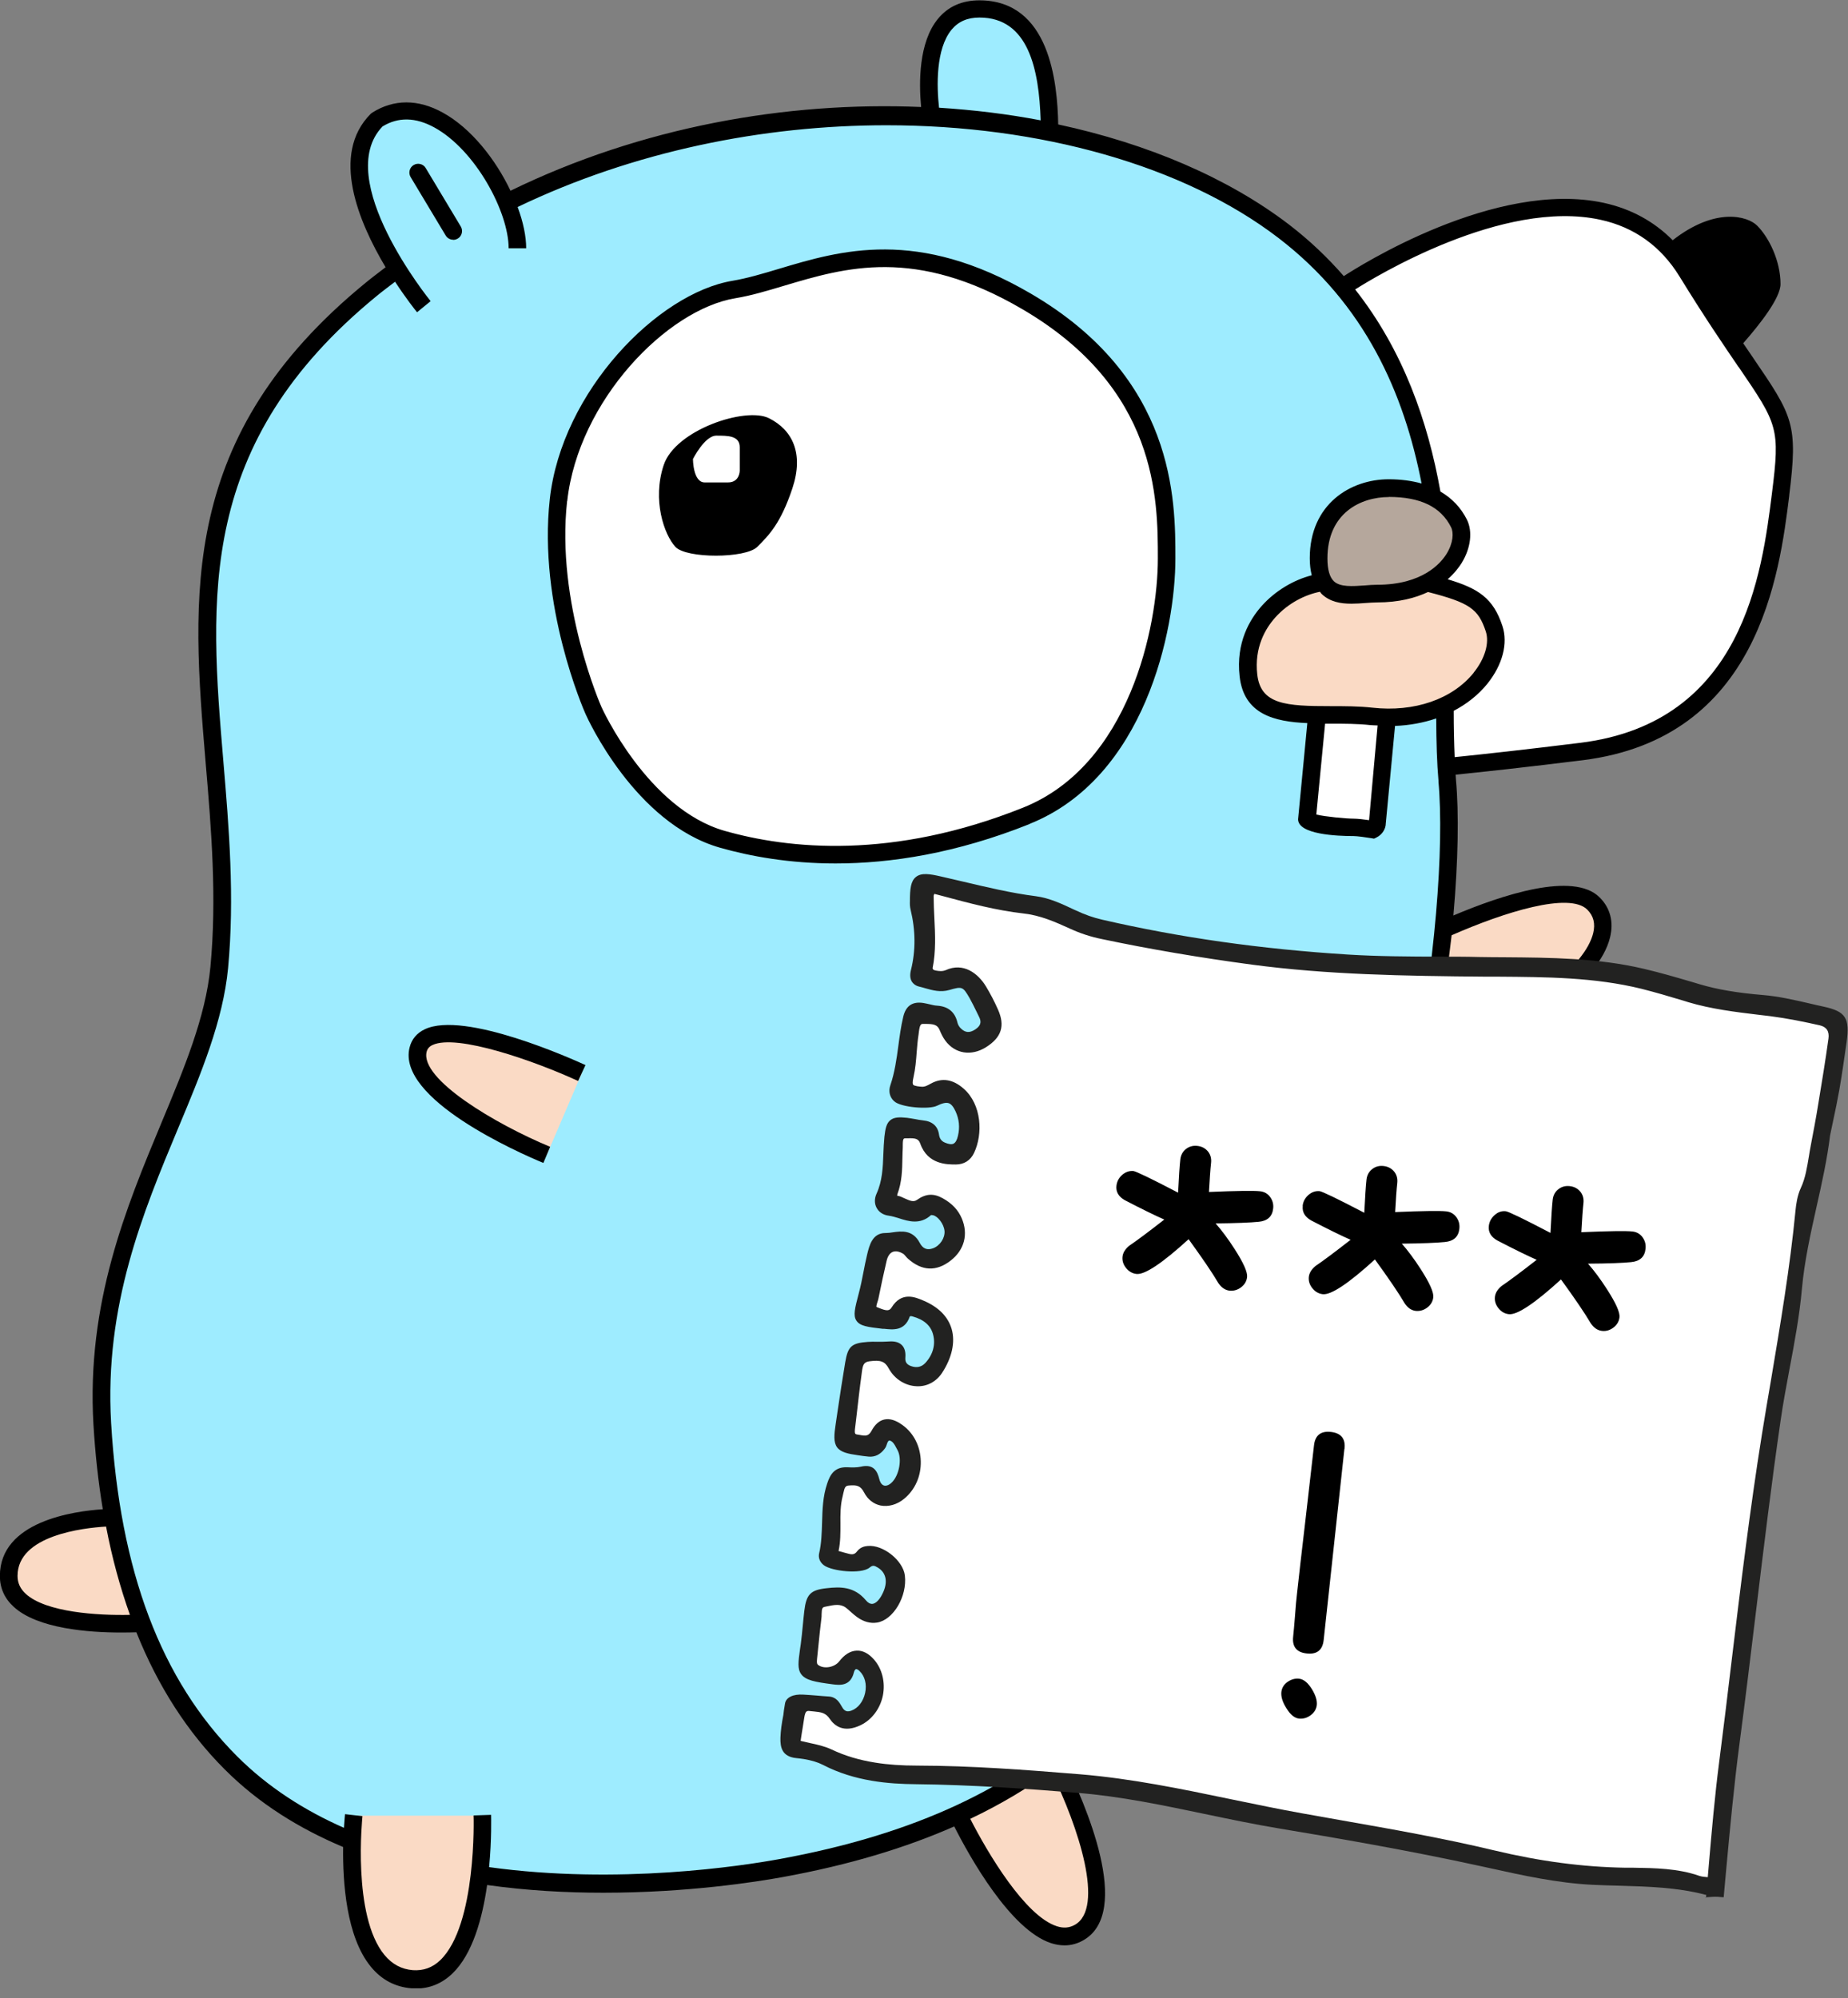 <svg width="160" height="173" viewBox="0 0 160 173" fill="none" xmlns="http://www.w3.org/2000/svg">
<rect x="0" y="0" width="160" height="173" fill="#808080" stroke="none"/>
<g clip-path="url(#clip0_1_2)">
<path d="M116.701 24.555C116.701 24.555 137.966 10.379 146.067 23.543C154.167 36.706 155.18 34.681 154.167 42.782C153.155 50.883 151.059 63.297 136.953 65.059C128.853 66.072 123.283 66.578 123.283 66.578" fill="white"/>
<path d="M80.754 10.885C80.754 10.885 78.729 0.759 84.805 0.759C90.88 0.759 90.88 8.86 90.88 11.898" fill="#9EECFF"/>
<path d="M67.591 161.762C56.452 163.787 32.666 165.316 19.999 152.649C15.948 148.598 9.873 140.497 8.86 123.283C7.848 106.069 17.923 94.931 18.986 83.792C21.011 62.528 9.873 43.288 32.15 25.062C56.756 4.931 93.918 6.835 111.132 19.999C128.346 33.163 124.296 56.452 125.309 67.591C126.321 78.729 122.271 109.107 112.145 124.296C102.019 139.485 97.31 156.355 67.591 161.762Z" fill="#9EECFF"/>
<path d="M124.964 80.481C128.853 78.739 135.809 76.076 137.966 78.223C140.913 81.169 135.769 87.448 123.445 91.518L124.964 80.481ZM82.78 156.699C82.78 156.699 88.855 169.863 93.412 167.331C97.969 164.8 90.88 151.636 90.88 151.636M9.873 131.384C9.873 131.384 0.759 131.384 0.759 136.447C0.759 141.51 12.911 140.497 12.911 140.497M30.631 157.205C30.631 157.205 29.112 170.875 35.694 171.382C42.276 171.888 41.77 157.205 41.77 157.205M50.377 92.906C50.377 92.906 37.213 86.83 36.2 90.88C35.188 94.931 47.339 99.994 47.339 99.994" fill="#FADAC5"/>
<path d="M114.17 60.502L113.157 70.942C113.157 71.368 116.428 71.641 117.208 71.641C117.694 71.641 118.858 71.833 118.858 71.833C119.091 71.722 119.233 71.479 119.233 71.226L120.246 60.502H114.17Z" fill="white"/>
<path d="M118.727 62.021C114.17 61.515 108.601 63.034 108.094 58.477C107.527 53.343 112.145 50.377 115.183 50.377C116.195 50.377 122.342 50.144 123.283 50.377C127.334 51.389 128.539 51.977 129.359 54.427C130.371 57.465 126.291 62.862 118.727 62.021Z" fill="#FADAC5"/>
<path d="M119.233 51.389C117.208 51.389 114.17 52.402 114.17 48.351C114.17 44.301 117.208 42.276 120.246 42.276C123.283 42.276 125.309 43.288 126.321 45.314C127.222 47.126 125.309 51.389 119.233 51.389Z" fill="#B5A79C"/>
<path d="M51.389 61.515C51.389 61.515 47.339 52.402 48.351 43.288C49.364 34.175 57.465 26.074 63.54 25.062C69.616 24.049 76.704 18.986 88.855 26.074C101.006 33.163 101.006 43.288 101.006 48.351C101.006 53.414 98.981 66.578 88.855 70.628C78.729 74.679 69.616 74.679 62.528 72.654C55.44 70.628 51.389 61.515 51.389 61.515Z" fill="white"/>
<path d="M36.706 26.581C36.706 26.581 27.593 15.442 32.656 10.379C38.225 6.835 44.807 16.455 44.807 21.518" fill="#9EECFF"/>
<path d="M39.238 20.758C38.985 20.758 38.732 20.627 38.59 20.394L35.552 15.331C35.34 14.976 35.451 14.5 35.816 14.288C36.17 14.075 36.646 14.186 36.858 14.551L39.896 19.614C40.109 19.968 39.998 20.444 39.633 20.657C39.511 20.728 39.38 20.768 39.238 20.768V20.758ZM47.632 99.295C42.833 97.3 36.352 93.422 36.939 91.063C37.01 90.799 37.162 90.617 37.436 90.485C39.542 89.483 46.296 91.862 50.053 93.594L50.691 92.217C49.627 91.731 40.21 87.478 36.777 89.118C36.089 89.442 35.633 89.989 35.461 90.698C34.347 95.153 44.919 99.811 47.045 100.692L47.632 99.295ZM89.139 71.337C99.133 67.338 101.766 54.559 101.766 48.351C101.766 43.278 101.766 32.727 89.24 25.416C79.418 19.685 72.765 21.68 67.429 23.279C66.011 23.705 64.674 24.1 63.419 24.312C56.958 25.386 48.635 33.881 47.602 43.207C46.579 52.422 50.528 61.444 50.701 61.829C50.873 62.214 54.984 71.287 62.325 73.393C64.958 74.142 68.34 74.76 72.34 74.76C77.109 74.76 82.78 73.889 89.139 71.347V71.337ZM49.111 43.38C50.073 34.691 57.728 26.803 63.672 25.821C65.029 25.598 66.406 25.183 67.864 24.748C73.19 23.158 79.225 21.346 88.47 26.743C100.247 33.608 100.247 43.207 100.247 48.361C100.247 54.204 97.806 66.244 88.572 69.93C77.261 74.456 68.279 73.514 62.73 71.935C56.078 70.031 52.118 61.313 52.078 61.221C52.027 61.12 48.118 52.189 49.101 43.39L49.111 43.38ZM65.566 47.349C66.578 46.336 67.591 45.324 68.603 42.286C69.616 39.248 68.603 37.223 66.578 36.21C64.553 35.198 58.477 37.223 57.465 40.261C56.452 43.298 57.505 46.296 58.477 47.349C59.419 48.372 64.553 48.361 65.566 47.349ZM154.917 42.883C154.066 49.708 152.284 63.915 137.044 65.819C132.326 66.406 128.437 66.831 126.027 67.074C126.038 67.226 126.048 67.378 126.058 67.53C126.321 70.426 126.25 74.517 125.835 79.266C130.017 77.494 136.224 75.428 138.492 77.696C139.424 78.618 139.728 79.823 139.394 81.18C138.432 85.048 132.498 89.25 124.093 92.106C121.967 103.852 118.22 116.539 112.762 124.731C111.071 127.263 109.512 129.885 108.003 132.427C103.639 139.758 99.406 146.857 92.156 152.497C93.908 156.041 98.12 165.59 93.766 168.01C93.26 168.293 92.733 168.435 92.176 168.435C91.792 168.435 91.407 168.374 91.002 168.243C87.468 167.088 83.934 160.739 82.618 158.137C78.456 159.97 73.575 161.468 67.722 162.531C65.484 162.937 59.51 163.878 52.23 163.878C49.06 163.878 45.648 163.696 42.175 163.21C41.77 166.055 40.929 169.184 39.167 170.875C38.266 171.736 37.213 172.171 36.018 172.171C35.886 172.171 35.755 172.171 35.623 172.151C34.226 172.04 33.041 171.422 32.12 170.298C29.973 167.706 29.669 162.947 29.709 159.919C25.933 158.329 22.409 156.162 19.452 153.195C16.232 149.975 13.68 146.006 11.807 141.328C11.432 141.338 10.997 141.348 10.501 141.348C7.696 141.348 3.25 141.024 1.185 139.12C0.385 138.391 -0.01 137.49 -0.01 136.457C-0.01 131.708 6.42 130.837 8.901 130.675C8.516 128.346 8.243 125.906 8.091 123.344C7.473 112.813 10.936 104.52 13.984 97.199C15.948 92.49 17.801 88.055 18.217 83.731C18.784 77.727 18.298 71.823 17.811 66.112C16.586 51.531 15.432 37.76 31.654 24.485C32.221 24.019 32.808 23.583 33.385 23.138C31.056 19.239 28.585 13.366 32.099 9.853L32.231 9.751C34.084 8.577 36.2 8.567 38.337 9.751C40.787 11.098 42.904 13.791 44.2 16.515C55.51 10.997 68.077 8.769 79.752 9.265C79.549 7.149 79.539 3.666 81.2 1.64C82.071 0.567 83.286 0.03 84.795 0.03C90.89 0.03 91.549 7.139 91.62 10.774C99.386 12.445 106.312 15.402 111.588 19.432C113.4 20.819 114.97 22.328 116.347 23.907C117.491 23.158 129.46 15.513 138.877 17.569C141.216 18.085 143.201 19.168 144.821 20.799C148.527 17.903 151.312 18.713 152.132 19.533C153.145 20.546 154.157 22.571 154.157 24.596C154.157 25.801 152.375 28.069 150.927 29.72C151.231 30.165 151.514 30.58 151.768 30.955C155.241 36.048 155.686 36.706 154.907 42.914L154.917 42.883ZM81.301 9.326C84.309 9.518 87.255 9.873 90.101 10.42C89.959 6.005 89.047 1.519 84.805 1.519C83.762 1.519 82.972 1.863 82.385 2.572C81.007 4.253 81.099 7.473 81.301 9.326ZM11.25 139.819C10.399 137.439 9.701 134.888 9.184 132.174C7.189 132.295 1.519 132.933 1.519 136.447C1.519 137.055 1.752 137.561 2.228 137.996C3.979 139.606 8.455 139.88 11.25 139.819ZM90.992 153.357C88.926 154.856 86.607 156.243 84.005 157.479C85.544 160.496 88.754 165.883 91.488 166.774C92.065 166.967 92.571 166.926 93.047 166.663C95.66 165.215 93.402 158.228 91.002 153.357H90.992ZM124.549 67.662C124.407 66.052 124.357 64.239 124.347 62.204C123.243 62.578 122.048 62.801 120.792 62.852C120.772 62.852 120.772 62.852 120.762 62.852H120.782L119.982 71.287C119.982 71.763 119.679 72.259 119.192 72.502L118.97 72.613L118.727 72.573C118.301 72.502 117.512 72.39 117.198 72.39C115.75 72.39 112.388 72.249 112.388 70.932L113.188 62.609C110.342 62.487 107.689 61.859 107.325 58.548C107.001 55.642 108.196 53.627 109.259 52.442C110.413 51.156 111.993 50.215 113.573 49.809C113.461 49.374 113.4 48.898 113.4 48.331C113.4 43.633 116.944 41.496 120.235 41.496C121.299 41.496 122.23 41.628 123.081 41.861C121.562 34.053 118.2 26.348 110.666 20.586C102.495 14.338 90.06 10.845 76.745 10.845C66.092 10.845 54.873 13.093 44.817 17.923C45.293 19.209 45.557 20.454 45.557 21.497H44.038C44.038 18.358 41.172 12.992 37.608 11.037C35.988 10.146 34.479 10.116 33.122 10.946C28.737 15.503 37.193 25.963 37.284 26.074L36.109 27.036C35.998 26.905 35.188 25.892 34.205 24.393C33.679 24.798 33.142 25.193 32.626 25.619C17.022 38.387 18.146 51.774 19.34 65.94C19.827 71.712 20.323 77.686 19.746 83.833C19.31 88.379 17.417 92.926 15.402 97.736C12.414 104.895 9.022 113.016 9.62 123.202C10.379 136.042 13.943 145.479 20.535 152.071C23.209 154.745 26.378 156.76 29.78 158.258C29.821 157.59 29.861 157.155 29.872 157.074L31.38 157.246C31.38 157.327 30.469 165.863 33.294 169.275C33.962 170.075 34.762 170.501 35.745 170.582C36.656 170.642 37.436 170.369 38.114 169.721C41.283 166.683 41.01 157.286 41 157.185L42.519 157.134C42.519 157.317 42.58 159.241 42.347 161.661C53.536 163.21 64.29 161.549 67.439 160.972C91.832 156.537 99.052 144.416 106.697 131.597C108.216 129.045 109.796 126.402 111.497 123.84C121.4 108.975 125.572 78.993 124.539 67.621L124.549 67.662ZM120.246 43.035C117.795 43.035 114.929 44.433 114.929 48.351C114.929 49.324 115.122 49.982 115.496 50.336C116.043 50.842 117.107 50.761 118.129 50.691C118.514 50.66 118.889 50.63 119.233 50.63C123.172 50.63 124.752 48.756 125.248 47.946C125.835 46.995 125.865 46.103 125.633 45.648C124.752 43.886 122.99 43.025 120.235 43.025L120.246 43.035ZM117.208 70.882C117.552 70.882 118.129 70.953 118.534 71.013L119.273 62.811C119.061 62.801 118.858 62.801 118.646 62.781C117.552 62.659 116.367 62.659 115.213 62.659C115.051 62.659 114.889 62.659 114.727 62.659L113.967 70.527C114.747 70.71 116.519 70.882 117.218 70.882H117.208ZM125.683 80.977C125.703 80.744 125.005 86.86 124.407 90.384C132.822 87.397 137.257 83.519 137.936 80.805C138.138 79.975 137.976 79.306 137.429 78.76C135.88 77.21 130.27 78.962 125.683 80.977ZM127.587 58.244C128.569 57.029 128.964 55.662 128.64 54.67C127.992 52.726 127.253 52.189 123.638 51.258C122.544 51.774 121.106 52.159 119.233 52.159C118.919 52.159 118.585 52.189 118.241 52.209C117.836 52.24 117.42 52.27 117.005 52.27C116.084 52.27 115.172 52.118 114.454 51.45C114.383 51.389 114.342 51.308 114.281 51.237C113.046 51.48 111.547 52.189 110.403 53.475C109.553 54.427 108.591 56.057 108.854 58.396C109.148 61.009 111.345 61.14 115.223 61.14C116.408 61.14 117.643 61.14 118.818 61.272C122.453 61.677 125.744 60.543 127.597 58.244H127.587ZM150.522 31.775C149.287 29.963 147.596 27.492 145.419 23.948C143.809 21.325 141.5 19.665 138.563 19.027C130.139 17.184 118.97 24.019 117.329 25.062C121.501 30.358 123.628 36.494 124.711 42.559C125.703 43.136 126.473 43.937 127 44.979C127.516 46.012 127.344 47.46 126.544 48.756C126.321 49.111 125.936 49.627 125.339 50.154C128.022 50.954 129.288 51.804 130.078 54.194C130.584 55.703 130.088 57.566 128.772 59.206C127.992 60.168 127 60.948 125.865 61.545C125.865 62.993 125.896 64.33 125.946 65.555C128.356 65.312 132.194 64.887 136.862 64.31C150.937 62.548 152.547 49.627 153.418 42.691C154.127 37.051 153.924 36.747 150.532 31.775H150.522Z" fill="black"/>
<path d="M64.047 40.757C64.047 40.757 64.047 41.77 63.034 41.77H61.009C59.996 41.77 59.996 39.744 59.996 39.744C59.996 39.744 61.009 37.719 62.021 37.719C63.034 37.719 64.047 37.719 64.047 38.732V40.757Z" fill="white"/>
<path d="M79.377 78.689C79.833 80.552 79.833 82.385 79.408 84.136C79.357 84.329 79.327 84.592 79.438 84.764C79.499 84.865 79.6 84.926 79.742 84.957C79.924 84.997 80.106 85.048 80.289 85.098C80.896 85.271 81.473 85.433 82.101 85.25C83.438 84.865 83.742 84.987 84.42 86.162C84.653 86.567 84.855 86.992 85.058 87.397C85.129 87.549 85.21 87.711 85.291 87.863C85.524 88.329 85.625 89.007 84.774 89.564C84.086 90.02 83.428 89.969 82.871 89.412C82.668 89.21 82.516 88.926 82.445 88.653C82.283 87.974 81.888 87.64 81.139 87.6C80.886 87.579 80.633 87.519 80.39 87.468C80.228 87.427 80.066 87.387 79.904 87.367C79.225 87.265 78.912 87.478 78.749 88.177C78.557 88.987 78.436 89.837 78.334 90.658C78.182 91.812 78.02 93.007 77.626 94.151C77.514 94.475 77.585 94.789 77.828 95.002C78.233 95.366 80.42 95.579 80.957 95.305C81.554 95.002 82.01 94.921 82.374 95.052C82.729 95.174 83.002 95.478 83.255 96.014C83.62 96.794 83.701 97.614 83.499 98.465C83.377 98.991 83.164 99.325 82.85 99.487C82.537 99.649 82.152 99.619 81.666 99.406C81.2 99.204 80.927 98.839 80.856 98.323C80.785 97.817 80.511 97.584 79.924 97.523C79.681 97.493 79.438 97.452 79.195 97.401C78.982 97.361 78.749 97.32 78.537 97.29C77.919 97.219 77.636 97.239 77.463 97.381C77.291 97.523 77.2 97.817 77.129 98.485C77.079 98.971 77.058 99.477 77.038 99.963C76.987 101.158 76.937 102.383 76.4 103.568C76.269 103.842 76.269 104.125 76.39 104.348C76.512 104.581 76.755 104.722 77.079 104.763C77.403 104.803 77.727 104.905 78.041 105.006C78.841 105.259 79.6 105.492 80.37 104.803C80.522 104.662 80.795 104.702 80.947 104.733C81.605 104.864 82.273 105.725 82.344 106.535C82.415 107.375 81.828 108.256 81.007 108.56C80.258 108.834 79.62 108.56 79.236 107.841C78.8 107.001 78.132 107.092 77.433 107.193C77.2 107.224 76.957 107.264 76.724 107.254C76.046 107.254 75.843 107.821 75.651 108.651L75.631 108.753C75.509 109.259 75.408 109.775 75.307 110.272C75.195 110.849 75.074 111.456 74.922 112.033L74.902 112.094C74.608 113.188 74.456 113.795 74.628 114.059C74.811 114.332 75.418 114.393 76.532 114.514H76.663C77.393 114.616 78.02 114.686 78.324 113.816C78.446 113.492 78.77 113.36 79.175 113.471C80.339 113.795 81.058 114.433 81.311 115.385C81.585 116.438 81.311 117.491 80.511 118.342C80.056 118.838 79.428 118.98 78.749 118.737C78.152 118.524 77.858 118.099 77.909 117.491C77.939 117.167 77.889 116.934 77.757 116.813C77.615 116.661 77.342 116.61 76.917 116.651C76.613 116.681 76.299 116.671 75.995 116.671C75.732 116.671 75.459 116.671 75.195 116.681C74.01 116.762 73.899 116.863 73.707 118.018C73.464 119.456 73.241 120.934 73.028 122.352L72.876 123.385C72.745 124.255 72.714 124.741 72.907 125.005C73.089 125.258 73.545 125.369 74.375 125.491C74.669 125.531 74.983 125.582 75.296 125.602C75.661 125.633 75.945 125.491 76.218 125.126C76.269 125.055 76.309 124.944 76.35 124.822C76.441 124.539 76.582 124.104 77.129 124.215C77.656 124.326 77.909 124.792 78.122 125.217L78.172 125.309C78.689 126.281 78.375 127.982 77.544 128.751C77.18 129.086 76.755 129.217 76.39 129.106C76.026 128.994 75.762 128.66 75.641 128.174C75.469 127.496 75.256 127.344 74.648 127.486C74.233 127.587 73.778 127.577 73.362 127.556C72.613 127.516 72.35 127.901 72.107 128.61C71.752 129.663 71.722 130.787 71.692 131.86C71.661 132.761 71.641 133.703 71.428 134.604C71.378 134.797 71.459 134.989 71.651 135.131C72.198 135.536 74.476 135.748 74.983 135.343C75.519 134.908 75.934 135.09 76.279 135.303C77.322 135.941 77.494 137.146 76.745 138.452C76.421 139.019 76.005 139.343 75.58 139.384C75.337 139.404 74.962 139.343 74.588 138.898C73.737 137.875 72.755 137.895 71.641 138.027C70.466 138.158 70.284 138.341 70.142 139.566C70.092 139.981 70.051 140.406 70.011 140.832C69.96 141.358 69.909 141.905 69.839 142.431C69.818 142.604 69.788 142.766 69.768 142.918C69.636 143.829 69.555 144.376 69.778 144.679C70.031 145.014 70.72 145.155 72.168 145.348C72.836 145.429 73.251 145.449 73.433 144.7C73.514 144.366 73.707 144.123 73.96 144.042C74.213 143.961 74.497 144.062 74.76 144.325C75.347 144.892 75.58 145.783 75.388 146.695C75.195 147.606 74.628 148.315 73.879 148.588C73.281 148.811 72.785 148.629 72.492 148.092L72.461 148.041C72.269 147.697 72.117 147.413 71.722 147.393C71.368 147.373 71.023 147.343 70.669 147.312C70.294 147.282 69.92 147.251 69.535 147.231C69.049 147.201 68.502 147.302 68.462 147.586C68.391 148.031 68.35 148.335 68.32 148.568C68.188 149.277 68.097 149.874 68.077 150.482C68.056 151.241 68.188 151.636 68.998 151.707C69.231 151.727 69.454 151.757 69.666 151.788C70.385 151.899 70.983 152.082 71.459 152.335C74.132 153.732 77.048 153.935 79.286 153.955C84.086 154.005 88.875 154.35 93.331 154.704C97.057 155.008 100.783 155.788 104.378 156.537C106.495 156.982 108.682 157.438 110.859 157.793C115.689 158.592 122.048 159.676 128.377 161.063L129.075 161.215C131.941 161.843 134.898 162.501 137.895 162.653C138.685 162.694 139.495 162.714 140.275 162.734C142.725 162.805 145.257 162.876 147.707 163.504C147.818 163.534 147.95 163.544 148.122 163.544H148.294L148.274 163.757C148.446 163.747 148.629 163.747 148.811 163.757L148.983 161.944C149.317 158.309 149.661 154.562 150.147 150.877C150.623 147.272 151.099 143.363 151.555 139.586C152.233 133.986 152.942 128.194 153.702 122.929C153.924 121.43 154.208 119.922 154.481 118.453C154.907 116.215 155.342 113.897 155.545 111.578C155.757 109.148 156.304 106.738 156.82 104.398C157.266 102.383 157.732 100.287 157.995 98.212C158.076 97.796 158.157 97.401 158.248 97.007C158.43 96.115 158.633 95.194 158.785 94.293C159.028 92.895 159.23 91.457 159.413 90.192C159.676 88.359 159.463 88.035 157.803 87.68C157.367 87.589 156.932 87.488 156.496 87.387C155.241 87.093 153.935 86.8 152.618 86.688C150.401 86.496 148.629 86.202 147.049 85.736L146.441 85.554C145.074 85.149 143.657 84.734 142.249 84.4C138.32 83.478 134.24 83.448 130.29 83.418C129.572 83.418 128.853 83.407 128.134 83.397C126.959 83.377 125.795 83.377 124.62 83.367C122.028 83.367 119.344 83.347 116.722 83.185C109.117 82.709 102.13 81.716 95.366 80.157C94.566 79.975 93.787 79.701 92.987 79.317L92.825 79.246C91.812 78.77 90.769 78.263 89.655 78.122C87.488 77.838 85.341 77.332 83.255 76.836C82.638 76.684 82.01 76.542 81.382 76.4C80.501 76.198 79.934 76.127 79.661 76.35C79.387 76.572 79.337 77.15 79.337 78.081C79.337 78.263 79.337 78.486 79.387 78.679L79.377 78.689Z" fill="white"/>
<path d="M83.488 98.475C83.367 99.001 83.154 99.335 82.84 99.498C82.526 99.659 82.142 99.629 81.656 99.416C81.19 99.214 80.916 98.849 80.846 98.333C80.775 97.827 80.501 97.594 79.914 97.533C79.671 97.503 79.428 97.462 79.185 97.412C78.972 97.371 78.739 97.331 78.527 97.3C77.909 97.229 77.626 97.249 77.453 97.391C77.281 97.533 77.19 97.827 77.119 98.495C77.069 98.981 77.048 99.487 77.028 99.973C76.977 101.168 76.927 102.394 76.39 103.578C76.258 103.852 76.258 104.135 76.38 104.358C76.501 104.591 76.745 104.733 77.069 104.773C77.393 104.814 77.717 104.915 78.031 105.016C78.831 105.269 79.59 105.502 80.359 104.814C80.511 104.672 80.785 104.712 80.937 104.743C81.595 104.874 82.263 105.735 82.334 106.545C82.405 107.386 81.818 108.267 80.997 108.57C80.248 108.844 79.61 108.57 79.225 107.851C78.79 107.011 78.122 107.102 77.423 107.203C77.19 107.234 76.947 107.274 76.714 107.264C76.036 107.264 75.833 107.831 75.641 108.661L75.621 108.763C75.499 109.269 75.398 109.785 75.296 110.282C75.185 110.859 75.064 111.466 74.912 112.044L74.891 112.104C74.598 113.198 74.446 113.805 74.618 114.069C74.8 114.342 75.408 114.403 76.522 114.524H76.653C77.382 114.626 78.01 114.697 78.314 113.826C78.425 113.502 78.76 113.37 79.165 113.481C80.329 113.805 81.048 114.443 81.301 115.395C81.575 116.448 81.301 117.501 80.501 118.352C80.046 118.848 79.418 118.99 78.739 118.747C78.142 118.534 77.848 118.109 77.899 117.501C77.929 117.177 77.879 116.945 77.747 116.823C77.605 116.671 77.332 116.62 76.906 116.661C76.603 116.691 76.289 116.681 75.985 116.681C75.722 116.681 75.448 116.681 75.185 116.691C74 116.772 73.889 116.874 73.697 118.028C73.454 119.466 73.231 120.944 73.018 122.362L72.866 123.395C72.735 124.266 72.704 124.752 72.897 125.015C73.079 125.268 73.535 125.379 74.365 125.501C74.659 125.541 74.972 125.592 75.286 125.612C75.651 125.643 75.934 125.501 76.208 125.136C76.258 125.066 76.299 124.954 76.34 124.833C76.431 124.549 76.572 124.114 77.119 124.225C77.646 124.336 77.899 124.802 78.112 125.228L78.162 125.319C78.679 126.291 78.365 127.992 77.534 128.761C77.17 129.096 76.745 129.227 76.38 129.116C76.015 129.004 75.752 128.67 75.631 128.184C75.459 127.506 75.246 127.354 74.638 127.496C74.223 127.597 73.767 127.587 73.352 127.567C72.603 127.526 72.34 127.911 72.097 128.62C71.742 129.673 71.712 130.797 71.681 131.87C71.651 132.771 71.631 133.713 71.418 134.614C71.368 134.807 71.449 134.999 71.641 135.141C72.188 135.546 74.466 135.758 74.972 135.353C75.509 134.918 75.924 135.1 76.269 135.313C77.312 135.951 77.484 137.156 76.734 138.462C76.41 139.029 75.995 139.353 75.57 139.394C75.327 139.414 74.952 139.353 74.578 138.908C73.727 137.885 72.745 137.905 71.631 138.037C70.456 138.168 70.274 138.351 70.132 139.576C70.082 139.991 70.041 140.416 70.001 140.842C69.95 141.368 69.899 141.915 69.829 142.442C69.808 142.614 69.778 142.776 69.758 142.928C69.626 143.839 69.545 144.386 69.768 144.69C70.021 145.024 70.71 145.166 72.157 145.358C72.826 145.439 73.241 145.459 73.423 144.71C73.504 144.376 73.697 144.133 73.95 144.052C74.203 143.971 74.486 144.072 74.75 144.335C75.337 144.902 75.57 145.793 75.377 146.705C75.185 147.616 74.618 148.325 73.869 148.598C73.271 148.821 72.775 148.639 72.481 148.102L72.451 148.051C72.259 147.707 72.107 147.424 71.712 147.403C71.358 147.383 71.013 147.353 70.659 147.322C70.284 147.292 69.909 147.262 69.525 147.241C69.039 147.211 68.492 147.312 68.451 147.596C68.38 148.041 68.34 148.345 68.31 148.578C68.178 149.287 68.087 149.884 68.067 150.492C68.046 151.251 68.178 151.646 68.988 151.717C69.221 151.737 69.444 151.768 69.656 151.798C70.375 151.909 70.973 152.092 71.449 152.345C74.122 153.742 77.038 153.945 79.276 153.965C84.076 154.016 88.865 154.36 93.321 154.714C97.047 155.018 100.773 155.798 104.368 156.547C106.484 156.993 108.672 157.448 110.849 157.803C115.679 158.603 122.038 159.686 128.367 161.073L129.065 161.225C131.931 161.853 134.888 162.511 137.885 162.663C138.675 162.704 139.485 162.724 140.265 162.744C142.715 162.815 145.247 162.886 147.697 163.514C147.808 163.544 147.94 163.554 148.112 163.554H148.284L148.264 163.767C148.436 163.757 148.618 163.757 148.801 163.767L148.973 161.954C149.307 158.319 149.651 154.572 150.137 150.887C150.613 147.282 151.089 143.373 151.545 139.596C152.223 133.997 152.932 128.205 153.692 122.939C153.914 121.44 154.198 119.932 154.471 118.463C154.897 116.226 155.332 113.907 155.534 111.588C155.747 109.158 156.294 106.748 156.81 104.409C157.256 102.394 157.722 100.297 157.985 98.222C158.066 97.806 158.147 97.412 158.238 97.017C158.42 96.126 158.623 95.204 158.775 94.303C159.018 92.906 159.22 91.468 159.403 90.202C159.666 88.369 159.453 88.045 157.793 87.691C157.357 87.6 156.922 87.498 156.486 87.397C155.231 87.103 153.924 86.81 152.608 86.698C150.39 86.516 148.618 86.212 147.039 85.746L146.431 85.564C145.064 85.159 143.647 84.744 142.239 84.41C138.31 83.488 134.229 83.458 130.28 83.428C129.561 83.428 128.842 83.418 128.124 83.407C126.949 83.387 125.784 83.387 124.61 83.377C122.018 83.377 119.334 83.357 116.712 83.195C109.107 82.719 102.12 81.727 95.356 80.167C94.556 79.985 93.776 79.711 92.976 79.327L92.814 79.256C91.802 78.78 90.759 78.273 89.645 78.132C87.478 77.848 85.331 77.342 83.245 76.846C82.628 76.694 82 76.552 81.372 76.41C80.491 76.208 79.924 76.137 79.651 76.36C79.377 76.582 79.327 77.16 79.327 78.091C79.327 78.273 79.327 78.496 79.377 78.689C79.833 80.552 79.833 82.385 79.408 84.136C79.357 84.329 79.327 84.592 79.438 84.764C79.499 84.865 79.6 84.926 79.742 84.957C79.924 84.997 80.106 85.048 80.289 85.098C80.896 85.271 81.473 85.433 82.101 85.25C83.438 84.865 83.742 84.987 84.42 86.162C84.653 86.567 84.855 86.992 85.058 87.397C85.129 87.549 85.21 87.711 85.291 87.863C85.524 88.329 85.625 89.007 84.774 89.564C84.086 90.02 83.428 89.969 82.871 89.412C82.668 89.21 82.516 88.926 82.445 88.653C82.283 87.974 81.888 87.64 81.139 87.6C80.886 87.579 80.633 87.519 80.39 87.468C80.228 87.427 80.066 87.387 79.904 87.367C79.225 87.265 78.912 87.478 78.749 88.177C78.557 88.987 78.436 89.837 78.334 90.658C78.182 91.812 78.02 93.007 77.626 94.151C77.514 94.475 77.585 94.789 77.828 95.002C78.233 95.366 80.42 95.579 80.957 95.305C81.554 95.002 82.01 94.921 82.374 95.052C82.729 95.174 83.002 95.478 83.255 96.014" fill="white"/>
<path d="M147.707 164.344L147.727 164.061C147.667 164.061 147.616 164.04 147.565 164.03C145.176 163.412 142.675 163.342 140.254 163.271C139.465 163.25 138.655 163.23 137.865 163.19C134.827 163.038 131.84 162.38 128.964 161.742L128.265 161.59C121.937 160.203 115.588 159.119 110.778 158.319C108.591 157.955 106.403 157.499 104.277 157.053C100.692 156.304 96.986 155.524 93.29 155.231C88.845 154.866 84.066 154.532 79.286 154.481C76.998 154.461 74.01 154.248 71.236 152.8C70.801 152.578 70.264 152.416 69.596 152.304C69.393 152.274 69.18 152.244 68.958 152.223C67.692 152.102 67.55 151.271 67.57 150.471C67.591 149.834 67.682 149.206 67.824 148.477C67.844 148.264 67.884 147.96 67.965 147.505C68.046 146.968 68.664 146.664 69.565 146.725C69.95 146.745 70.325 146.776 70.709 146.806C71.054 146.836 71.398 146.867 71.752 146.887C72.421 146.927 72.684 147.413 72.907 147.798C73.109 148.163 73.342 148.244 73.707 148.112C74.294 147.9 74.74 147.322 74.902 146.583C75.064 145.834 74.881 145.125 74.415 144.679C74.284 144.548 74.162 144.507 74.112 144.517C74.051 144.538 73.97 144.629 73.93 144.801C73.636 146.026 72.674 145.905 72.107 145.834C70.537 145.631 69.758 145.479 69.373 144.963C69.028 144.497 69.12 143.869 69.261 142.826L69.332 142.34C69.403 141.814 69.454 141.277 69.504 140.761C69.545 140.335 69.585 139.91 69.636 139.485C69.808 138.037 70.173 137.662 71.58 137.51C72.745 137.379 73.96 137.348 74.972 138.563C75.155 138.786 75.347 138.877 75.529 138.867C75.782 138.847 76.066 138.594 76.299 138.189C76.906 137.136 76.805 136.214 76.005 135.728C75.691 135.536 75.55 135.505 75.286 135.728C74.547 136.326 72.006 136.032 71.337 135.526C70.983 135.262 70.831 134.878 70.922 134.483C71.125 133.632 71.145 132.721 71.175 131.84C71.206 130.716 71.236 129.561 71.621 128.437C71.874 127.678 72.249 126.989 73.383 127.04C73.767 127.06 74.172 127.07 74.527 126.989C75.641 126.726 75.955 127.384 76.127 128.053C76.167 128.235 76.279 128.539 76.532 128.62C76.714 128.68 76.967 128.589 77.19 128.377C77.848 127.769 78.122 126.311 77.707 125.552L77.656 125.46C77.443 125.045 77.281 124.772 77.008 124.721C76.886 124.741 76.836 124.903 76.805 124.984C76.755 125.147 76.704 125.298 76.593 125.44C76.218 125.936 75.762 126.159 75.226 126.119C74.902 126.088 74.578 126.048 74.274 125.997C73.423 125.876 72.795 125.744 72.471 125.309C72.157 124.863 72.218 124.205 72.35 123.324L72.502 122.291C72.714 120.863 72.937 119.385 73.18 117.947C73.413 116.57 73.727 116.286 75.135 116.185C75.408 116.165 75.681 116.165 75.955 116.175C76.258 116.175 76.552 116.175 76.846 116.155C77.22 116.124 77.747 116.114 78.091 116.469C78.324 116.712 78.425 117.066 78.385 117.552C78.355 117.927 78.506 118.149 78.881 118.281C79.367 118.453 79.782 118.362 80.106 118.018C80.775 117.299 81.018 116.418 80.785 115.537C80.582 114.767 79.995 114.251 79.003 113.978C78.922 113.957 78.79 113.927 78.76 114.008C78.324 115.253 77.312 115.132 76.562 115.051H76.431C75.124 114.899 74.466 114.818 74.152 114.352C73.849 113.897 74.01 113.289 74.355 111.973C74.527 111.335 74.638 110.747 74.75 110.18C74.851 109.654 74.952 109.137 75.074 108.631C75.266 107.831 75.529 106.758 76.653 106.758C76.674 106.758 76.694 106.758 76.704 106.758C76.896 106.758 77.109 106.727 77.301 106.697C78.031 106.596 79.023 106.454 79.63 107.608C79.894 108.115 80.268 108.267 80.775 108.084C81.382 107.862 81.828 107.193 81.777 106.576C81.716 105.948 81.18 105.3 80.785 105.219C80.683 105.198 80.613 105.198 80.603 105.209C79.671 106.059 78.648 105.745 77.838 105.482C77.544 105.391 77.241 105.3 76.957 105.259C76.471 105.198 76.096 104.955 75.894 104.571C75.701 104.206 75.701 103.771 75.894 103.345C76.39 102.262 76.441 101.077 76.481 99.933C76.501 99.437 76.522 98.92 76.572 98.424C76.653 97.695 76.755 97.249 77.089 96.986C77.413 96.723 77.868 96.713 78.537 96.784C78.77 96.814 79.003 96.855 79.236 96.895C79.458 96.936 79.691 96.986 79.924 97.007C80.734 97.088 81.2 97.513 81.301 98.242C81.352 98.586 81.504 98.799 81.808 98.93C82.142 99.072 82.395 99.103 82.557 99.022C82.729 98.93 82.861 98.708 82.942 98.333C83.114 97.604 83.043 96.895 82.729 96.217C82.547 95.822 82.354 95.589 82.142 95.518C81.909 95.437 81.575 95.518 81.119 95.741C80.451 96.075 78.02 95.893 77.423 95.356C77.028 95.002 76.906 94.485 77.089 93.959C77.463 92.865 77.626 91.69 77.777 90.566C77.889 89.736 78 88.875 78.203 88.035C78.425 87.083 79.003 86.698 79.934 86.84C80.116 86.871 80.289 86.911 80.471 86.951C80.694 87.002 80.906 87.063 81.129 87.073C82.091 87.134 82.678 87.62 82.891 88.521C82.931 88.703 83.043 88.906 83.185 89.037C83.569 89.422 83.954 89.453 84.44 89.129C84.896 88.825 84.997 88.511 84.784 88.075L84.552 87.6C84.359 87.205 84.157 86.789 83.934 86.394C83.367 85.422 83.306 85.392 82.192 85.716C81.423 85.939 80.754 85.746 80.106 85.564C79.934 85.514 79.762 85.463 79.58 85.422C79.236 85.341 79.053 85.149 78.952 84.997C78.79 84.734 78.77 84.39 78.871 83.985C79.286 82.314 79.276 80.562 78.841 78.77C78.78 78.517 78.77 78.253 78.78 78.051C78.78 76.927 78.861 76.289 79.296 75.934C79.772 75.54 80.522 75.671 81.453 75.884C82.081 76.026 82.699 76.177 83.326 76.319C85.392 76.805 87.529 77.322 89.675 77.595C90.86 77.747 91.944 78.263 92.997 78.76L93.159 78.831C93.928 79.195 94.678 79.458 95.437 79.63C102.171 81.18 109.127 82.172 116.712 82.648C119.314 82.81 121.987 82.82 124.569 82.83C125.754 82.83 126.929 82.83 128.103 82.861C128.822 82.871 129.541 82.881 130.26 82.881C134.229 82.911 138.341 82.942 142.33 83.883C143.758 84.218 145.176 84.633 146.553 85.038L147.16 85.22C148.699 85.676 150.441 85.969 152.628 86.151C153.985 86.263 155.302 86.567 156.577 86.86C157.013 86.962 157.438 87.063 157.874 87.154C159.797 87.569 160.172 88.136 159.878 90.232C159.696 91.508 159.494 92.946 159.251 94.353C159.089 95.265 158.896 96.196 158.704 97.088L158.451 98.293C158.198 100.368 157.732 102.464 157.276 104.49C156.76 106.808 156.223 109.208 156.01 111.598C155.798 113.947 155.362 116.276 154.937 118.524C154.664 119.982 154.38 121.491 154.167 122.98C153.398 128.245 152.699 134.037 152.021 139.627C151.565 143.404 151.089 147.312 150.613 150.917C150.127 154.583 149.783 158.319 149.449 161.934L149.236 164.273L148.74 164.233C148.588 164.223 148.426 164.223 148.274 164.233L147.677 164.273L147.707 164.344ZM69.342 150.725C69.393 150.745 69.444 150.765 69.504 150.775C69.707 150.826 69.92 150.866 70.122 150.917C70.709 151.039 71.388 151.19 71.975 151.464C73.14 152.021 74.395 152.395 75.813 152.618C76.886 152.79 78.081 152.871 79.438 152.871C84.147 152.881 88.774 153.236 93.503 153.621C97.928 153.985 102.333 154.897 106.606 155.788C108.631 156.203 110.697 156.638 112.742 157.003C113.846 157.205 114.94 157.398 116.043 157.59C120.418 158.36 124.934 159.149 129.329 160.203C133.338 161.164 137.055 161.651 140.69 161.711H141.368C143.282 161.742 145.247 161.762 147.14 162.42C147.353 162.491 147.596 162.511 147.859 162.531L147.95 161.458C148.203 158.511 148.467 155.484 148.851 152.517C149.206 149.783 149.54 146.998 149.894 144.042C150.694 137.389 151.535 130.503 152.537 124.255C152.79 122.676 153.054 121.106 153.327 119.527C154.137 114.707 154.978 109.745 155.453 104.824C155.504 104.297 155.605 103.517 155.919 102.849C156.314 101.999 156.456 101.057 156.608 100.156C156.658 99.842 156.709 99.528 156.77 99.214C156.982 98.1 157.236 96.784 157.448 95.447C157.732 93.746 158.046 91.812 158.309 89.928C158.397 89.294 158.144 88.909 157.55 88.774C156.203 88.47 154.765 88.177 153.287 87.984L152.264 87.863C150.239 87.62 148.163 87.367 146.158 86.769L145.702 86.627C144.538 86.273 143.323 85.919 142.128 85.615C138.067 84.612 133.835 84.592 129.744 84.562H128.691C121.451 84.501 114.929 84.39 108.378 83.519C103.912 82.921 99.548 82.182 95.417 81.311C94.424 81.109 93.533 80.815 92.673 80.42C91.346 79.813 90.04 79.246 88.632 79.094C86.233 78.82 83.954 78.213 81.554 77.565L80.896 77.393C80.866 77.463 80.835 77.534 80.835 77.565C80.835 78.203 80.866 78.851 80.896 79.478C80.967 80.906 81.038 82.374 80.744 83.833C80.764 83.954 80.846 83.995 81.028 84.035C81.311 84.086 81.605 84.116 81.888 83.995C83.407 83.306 84.673 84.268 85.362 85.402C85.736 86.02 86.091 86.698 86.405 87.407C87.032 88.815 86.719 89.817 85.372 90.668C84.096 91.468 82.678 91.245 81.838 90.091C81.605 89.777 81.453 89.422 81.352 89.179C81.159 88.713 80.815 88.653 80.137 88.653H79.924C79.752 88.653 79.641 88.673 79.559 89.331C79.549 89.422 79.539 89.503 79.529 89.574C79.448 90.08 79.408 90.597 79.367 91.103C79.317 91.792 79.256 92.531 79.094 93.25C78.982 93.726 79.023 93.868 79.063 93.918C79.154 94.04 79.63 94.08 79.782 94.09C80.066 94.111 80.248 94.009 80.603 93.817C81.554 93.29 82.506 93.442 83.438 94.262C84.997 95.639 85.119 98.181 84.329 99.832C84.025 100.47 83.468 100.824 82.759 100.824C82.02 100.824 80.309 100.844 79.671 99.001C79.519 98.576 79.215 98.535 78.598 98.556H78.415C78.243 98.556 78.162 98.556 78.162 99.153V99.346C78.142 99.639 78.142 99.933 78.132 100.227C78.112 101.32 78.091 102.343 77.696 103.396C77.676 103.447 77.676 103.517 77.696 103.538C77.868 103.538 78.091 103.649 78.304 103.75C78.831 103.993 79.104 104.085 79.387 103.892C80.157 103.345 80.825 103.305 81.625 103.75C82.425 104.196 82.952 104.753 83.266 105.482C83.853 106.849 83.499 108.226 82.304 109.148C81.068 110.109 79.823 110.059 78.618 108.986C78.547 108.925 78.476 108.844 78.415 108.773C78.334 108.682 78.284 108.611 78.223 108.57C77.868 108.348 77.534 108.287 77.281 108.398C77.038 108.499 76.856 108.773 76.765 109.158C76.522 110.201 76.279 111.314 76.056 112.428C76.036 112.519 76.005 112.631 75.965 112.742C75.934 112.843 75.853 113.087 75.884 113.157L76.056 113.228C76.765 113.522 76.998 113.522 77.2 113.198C78.061 111.801 79.246 112.307 79.954 112.611C81.261 113.168 82.081 113.998 82.395 115.071C82.719 116.205 82.425 117.552 81.564 118.868C81.058 119.638 80.238 120.073 79.347 120.023C78.365 119.982 77.443 119.395 76.947 118.484C76.613 117.866 76.238 117.734 75.266 117.866C74.78 117.937 74.699 118.18 74.618 118.818L74.598 118.98C74.436 120.144 74.304 121.329 74.172 122.473L74.041 123.577C73.96 124.164 74.041 124.174 74.223 124.205L74.405 124.235C74.942 124.336 75.195 124.367 75.459 123.881C75.752 123.334 76.117 123.01 76.552 122.909C77.028 122.797 77.555 122.959 78.152 123.395C79.124 124.104 79.691 125.238 79.722 126.524C79.752 127.81 79.225 128.994 78.273 129.774C77.656 130.28 76.917 130.483 76.238 130.351C75.631 130.22 75.124 129.825 74.81 129.217C74.507 128.63 74.172 128.559 73.494 128.62C73.211 128.64 73.129 128.751 73.018 129.278C72.998 129.369 72.978 129.46 72.957 129.551C72.755 130.321 72.755 131.151 72.765 131.941C72.765 132.711 72.775 133.5 72.603 134.29C72.826 134.351 73.018 134.402 73.221 134.462C73.737 134.614 73.96 134.645 74.203 134.321C74.486 133.956 74.861 133.875 75.124 133.855C76.451 133.723 78.192 135.11 78.344 136.417C78.557 138.209 77.342 140.265 75.934 140.487C75.347 140.578 74.77 140.416 74.203 140.011C74.021 139.88 73.838 139.718 73.666 139.566C73.525 139.434 73.383 139.313 73.241 139.201C72.765 138.837 72.208 138.958 71.611 139.08L71.428 139.12C71.206 139.161 71.145 139.242 71.135 139.778C71.135 139.9 71.135 140.032 71.115 140.143C71.013 140.913 70.942 141.702 70.861 142.462L70.74 143.636C70.709 143.95 70.72 144.082 70.861 144.173C71.358 144.528 72.259 144.366 72.664 143.839C73.119 143.252 73.626 142.938 74.162 142.918C74.699 142.887 75.205 143.161 75.671 143.687C76.38 144.497 76.663 145.662 76.441 146.796C76.208 147.94 75.479 148.912 74.496 149.378C73.069 150.056 72.259 149.449 71.833 148.811C71.479 148.284 71.064 148.244 70.487 148.183L70.183 148.153C69.839 148.102 69.727 148.122 69.626 148.76C69.545 149.327 69.474 149.702 69.423 150.036C69.383 150.299 69.342 150.522 69.312 150.755L69.342 150.725Z" fill="#222221"/>
<path d="M96.662 102.667C96.703 102.302 96.865 101.988 97.158 101.725C97.452 101.472 97.766 101.361 98.13 101.391C98.363 101.421 99.659 102.039 101.999 103.264C102.069 101.877 102.13 100.925 102.191 100.399C102.232 100.014 102.394 99.71 102.677 99.487C102.961 99.265 103.285 99.174 103.659 99.214C104.044 99.254 104.348 99.416 104.581 99.69C104.803 99.963 104.895 100.297 104.854 100.682C104.793 101.229 104.733 102.069 104.672 103.204C107.092 103.102 108.56 103.082 109.097 103.143C109.461 103.183 109.755 103.345 109.968 103.639C110.18 103.933 110.272 104.257 110.231 104.631C110.16 105.33 109.735 105.715 108.975 105.786C108.267 105.857 107.021 105.907 105.249 105.927C105.765 106.515 106.322 107.254 106.9 108.155C107.659 109.34 108.024 110.15 107.973 110.575C107.932 110.93 107.76 111.223 107.456 111.456C107.153 111.689 106.819 111.78 106.464 111.75C106.089 111.709 105.765 111.497 105.492 111.102C104.976 110.221 104.115 108.955 102.91 107.294C100.621 109.38 99.113 110.383 98.394 110.302C98.039 110.261 97.736 110.089 97.493 109.785C97.249 109.482 97.148 109.148 97.189 108.793C97.229 108.459 97.422 108.145 97.766 107.862C98.454 107.396 99.467 106.636 100.804 105.593C100.024 105.249 98.88 104.692 97.381 103.912C96.844 103.609 96.602 103.183 96.662 102.667ZM112.783 104.409C112.823 104.044 112.985 103.73 113.279 103.467C113.573 103.214 113.886 103.102 114.251 103.133C114.484 103.163 115.78 103.781 118.119 105.006C118.19 103.619 118.251 102.667 118.311 102.14C118.352 101.756 118.514 101.452 118.798 101.229C119.081 101.006 119.405 100.915 119.78 100.956C120.165 100.996 120.468 101.158 120.701 101.432C120.924 101.705 121.015 102.039 120.975 102.424C120.914 102.971 120.853 103.811 120.792 104.945C123.212 104.844 124.681 104.824 125.217 104.885C125.582 104.925 125.876 105.087 126.088 105.381C126.301 105.674 126.392 105.998 126.352 106.383C126.281 107.082 125.855 107.467 125.096 107.537C124.387 107.608 123.142 107.659 121.37 107.679C121.886 108.267 122.443 109.006 123.02 109.907C123.78 111.092 124.144 111.902 124.093 112.327C124.053 112.681 123.881 112.975 123.577 113.208C123.273 113.441 122.939 113.532 122.585 113.502C122.21 113.461 121.886 113.249 121.623 112.854C121.106 111.973 120.246 110.707 119.041 109.046C116.752 111.132 115.243 112.135 114.524 112.054C114.17 112.013 113.866 111.841 113.623 111.537C113.38 111.233 113.279 110.899 113.319 110.545C113.36 110.211 113.552 109.897 113.897 109.613C114.585 109.148 115.598 108.388 116.934 107.345C116.155 107.001 115.01 106.444 113.512 105.664C112.975 105.36 112.732 104.935 112.793 104.419L112.783 104.409ZM128.903 106.15C128.944 105.786 129.106 105.472 129.399 105.209C129.693 104.945 130.007 104.834 130.372 104.874C130.615 104.905 131.901 105.522 134.24 106.748C134.31 105.36 134.371 104.409 134.432 103.882C134.473 103.497 134.635 103.193 134.918 102.971C135.202 102.748 135.526 102.657 135.9 102.697C136.285 102.738 136.589 102.9 136.822 103.173C137.044 103.447 137.136 103.781 137.095 104.166C137.034 104.712 136.974 105.553 136.913 106.687C139.333 106.586 140.801 106.565 141.338 106.626C141.702 106.667 141.996 106.829 142.209 107.122C142.421 107.416 142.513 107.74 142.472 108.125C142.401 108.823 141.976 109.208 141.216 109.279C140.508 109.35 139.262 109.401 137.49 109.411C138.006 109.998 138.563 110.737 139.141 111.639C139.9 112.823 140.265 113.623 140.214 114.059C140.173 114.413 140.001 114.707 139.698 114.94C139.394 115.172 139.06 115.274 138.705 115.233C138.33 115.193 138.006 114.98 137.733 114.585C137.217 113.704 136.356 112.438 135.151 110.778C132.862 112.864 131.354 113.866 130.635 113.785C130.28 113.745 129.977 113.573 129.734 113.269C129.491 112.965 129.389 112.631 129.43 112.276C129.47 111.942 129.663 111.628 130.007 111.345C130.696 110.879 131.708 110.12 133.045 109.077C132.265 108.732 131.121 108.175 129.622 107.396C129.086 107.092 128.842 106.667 128.903 106.15ZM114.008 147.626C113.967 147.98 113.795 148.274 113.481 148.507C113.168 148.74 112.833 148.831 112.479 148.801C112.084 148.76 111.709 148.456 111.375 147.899C111.041 147.373 110.899 146.907 110.94 146.502C110.98 146.148 111.152 145.854 111.466 145.631C111.78 145.409 112.114 145.307 112.479 145.348C112.864 145.388 113.238 145.692 113.583 146.249C113.907 146.776 114.048 147.231 114.008 147.636V147.626ZM116.398 125.45L114.605 141.986C114.514 142.867 114.018 143.262 113.137 143.161C112.256 143.069 111.861 142.573 111.963 141.692C112.003 141.287 112.064 140.68 112.125 139.87C112.185 139.06 112.236 138.452 112.287 138.057C112.438 136.619 112.692 134.473 113.026 131.607C113.36 128.741 113.603 126.595 113.765 125.157C113.856 124.276 114.352 123.881 115.233 123.982C116.114 124.083 116.509 124.569 116.408 125.45H116.398Z" fill="black"/>
</g>
<defs>
<clipPath id="clip0_1_2">
<rect width="160" height="172.151" fill="white"/>
</clipPath>
</defs>
</svg>
